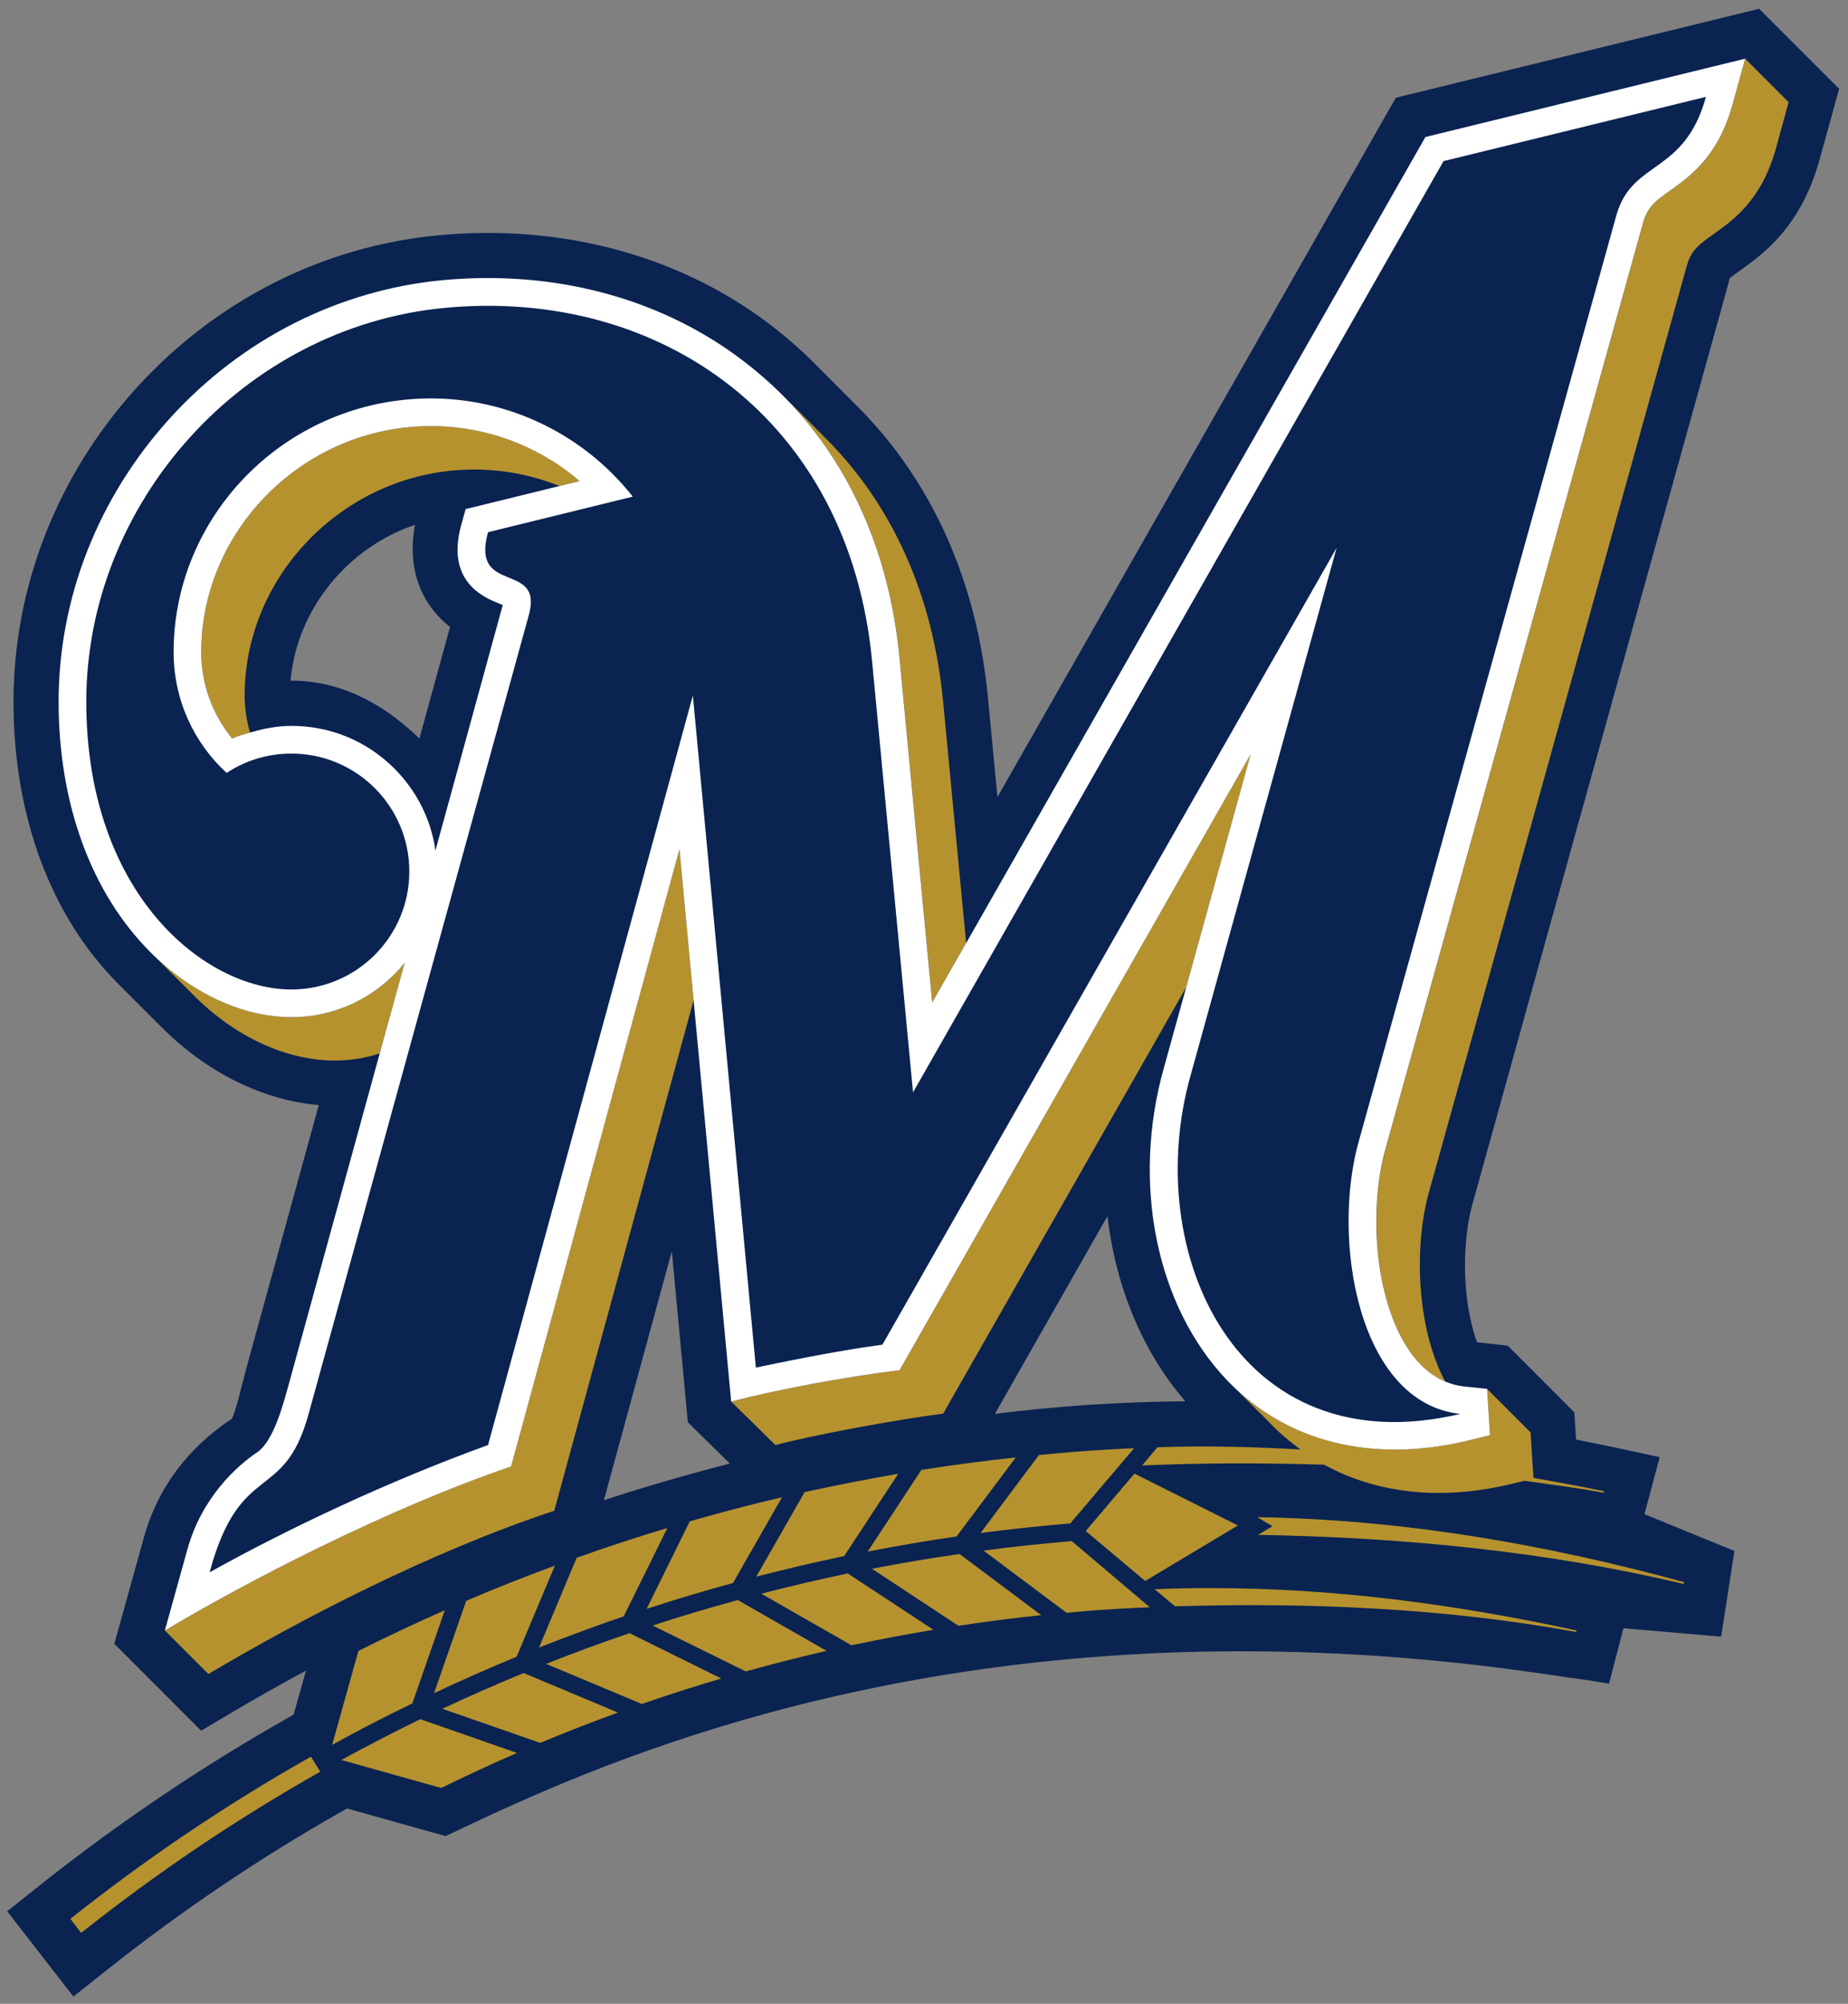 <svg xmlns="http://www.w3.org/2000/svg" height="249.3" viewBox="0 0 230 249.297" width="230"><rect x="0" y="0" width="230" height="249.297" fill="#808080" stroke="none"/><g transform="matrix(1.25 0 0 -1.25 -650.38 672.48)"><g><path d="m619.36 397.26 11.211 19.688c0.825-7.086 3.522-13.545 7.753-18.431-6.495-0.055-12.854-0.475-18.963-1.258m-38.927-8.586 6.76 24.777 1.599-17.024 4.182-4.108c-4.248-1.085-8.674-2.375-12.541-3.645m-18.373 75.805c-3.924 3.812-8.207 5.76-12.743 5.76-0.036 0-0.068 0-0.089-0.006 0.62 7.052 5.609 13.219 12.4 15.527-0.795-4.176 0.448-7.779 3.487-10.172l-3.055-11.108zm115-67.071-0.695 0.697-5.943 5.952s-1.479 0.156-3.059 0.328c-1.597 4.46-1.447 10.356-0.414 13.896l6.297 22.656 1.281 4.6 1.528 5.483 1.273 4.59 1.75 6.286 0.774 2.775 12.411 44.618c0.094 0.315 0.183 0.661 0.247 0.987 0.004 0.013 0.023 0.017 0.026 0.023h0.017v0.013c0.2 0.179 0.733 0.561 1 0.752 2.281 1.622 6.065 4.319 7.921 11.042l1.944 7.043-7.964 7.962-36.173-8.851-15.077-26.459-1.362-2.39-23.227-40.756-0.942 9.855c-1.074 11.46-5.489 21.421-12.79 28.812-0.006 0.011-3.993 3.995-4.7 4.717h-0.015l-0.119 0.13c-1.102 1.079-2.275 2.11-3.492 3.065-9.126 7.199-21.057 10.516-33.617 9.332-11.5-1.081-22.178-6.495-30.102-15.248-7.857-8.691-12.191-19.763-12.191-31.174 0-11.385 3.713-21.366 10.46-28.113l4.327-4.323c4.506-4.502 10.108-7.254 15.61-7.704l-3.155-11.454-0.759-2.765-3.219-11.688-0.567-2.157c-0.516-2.136-0.827-2.895-0.964-3.166-3.131-2.059-7.086-5.753-8.751-11.822l-2.942-10.573 8.646-8.648 2.989 1.778c1.795 1.059 4.37 2.541 7.448 4.206l-1.236-4.385-0.482-0.277c-8.527-4.811-16.781-10.369-24.553-16.525l-3.483-2.769 6.595-8.488 3.556 2.82c7.361 5.828 15.171 11.089 23.229 15.636 0 0 0.226 0.124 0.469 0.264l9.797-2.75 0.588 0.277c1.251 0.593 2.746 1.294 4.351 2.036 1.117 0.512 2.315 1.042 3.603 1.609 17.757 7.764 51.615 19.262 99.963 12.342 0.936-0.136 1.863-0.26 2.807-0.407 0.991-0.156 1.948-0.254 2.957-0.426l1.577-0.264 1.435 5.521 9.727-0.84 1.324 8.531-8.955 3.662 1.518 5.675-4.611 0.993c-0.985 0.215-1.916 0.401-2.835 0.58-0.284 0.062-0.605 0.13-0.883 0.185l-0.171 2.688z" fill="#0a2351"/><path d="m217.2 7.307l-1.56 5.66c-1.78 6.475-5.22 8.918-7.72 10.709-1.82 1.284-2.82 2.003-3.39 3.937l-32.02 115.09c-2.11 7.24-1.62 18.64 2.83 25.27 1.29 1.91 2.8 3.19 4.52 3.91-3.62-6.75-3.91-17.05-1.96-23.77l32.04-115.08c0.56-1.947 1.57-2.655 3.38-3.942 2.51-1.796 5.95-4.241 7.73-10.719l1.55-5.65-5.4-5.412zm-120.21 41.468c8.568 8.389 13.708 19.761 14.978 33.194 0 0 2.57 27.101 4.06 42.761l4.21-7.38c-1.38-14.37-2.86-29.977-2.86-29.969-1.23-13.123-6.17-24.279-14.38-32.606-0.99-0.994-4.966-4.981-5.992-5.988-0.008 0-0.011 0-0.016-0.012zm-43.154 4.237c-0.966-0.007-1.937 0.036-2.912 0.129-14.506 1.364-25.879 13.656-25.879 27.978 0 3.957 1.38 7.76 3.848 10.758 0.756-0.33 1.556-0.534 2.347-0.766-0.05-0.013-0.098-0.013-0.148-0.037-0.413-1.463-0.651-2.992-0.651-4.549 0-14.317 11.375-26.613 25.895-27.98 4.62-0.432 9.148 0.264 13.297 1.93l2.51-0.618c-5.088-4.36-11.547-6.8-18.307-6.845zm101.81 40.832l-43.69 76.616c-6.85 0.85-15.576 2.49-20.958 3.92l5.506 5.41c4.642-1.25 15.192-3.19 20.872-3.91l30.25-53.05c2.13-7.71 5.2-18.76 8.02-28.986zm-71.084 11.796l-20.959 76.81c-15.542 5.29-33.202 14.49-43.093 20.41l5.42 5.41c11.433-6.77 27.465-15.15 43.045-20.31l17.343-63.52-1.756-18.8zm-65.837 12.84c0.905 0.9 4.494 4.48 5.421 5.4 5.119 5.13 11.514 8.07 17.512 8.07 1.951 0 3.839-0.31 5.598-0.89l3.101-11.27c-3.322 4.12-8.403 6.76-14.091 6.76-6.017 0-12.401-2.95-17.541-8.07zm126.97 11.31c-0.37 1.31-0.62 2.23-0.74 2.68 0.12-0.46 0.38-1.38 0.74-2.68zm7.04 41.95c1.05 1.08 4.67 4.63 5.41 5.41 1.15 1.2 2.4 2.23 3.71 3.19-5.89-0.33-11.81-0.49-17.81-0.28l-1.91 2.27c7.61-0.34 15.16-0.33 22.66-0.1 6.53 3.58 14.49 4.49 23.15 2.43l1.77-0.42c3.3 0.45 6.61 0.88 9.86 1.48l0.05-0.19c-2.9-0.62-5.85-1.13-8.78-1.66l-0.36-5.66-5.42-5.42 0.37 5.77-2.88 0.7c-11.91 2.81-22.48 0.14-29.82-7.52zm-11.59 8.44c-2.48 0.11-4.97 0.26-7.46 0.45-1.49 0.12-2.92 0.26-4.39 0.4l-7.26 9.7c3.7-0.48 7.41-0.88 11.16-1.19l7.95-9.36zm-14.73 1.15c-3.95 0.42-7.88 0.94-11.75 1.55l-6.68 10.16c3.65-0.71 7.34-1.34 11.06-1.88l7.37-9.83zm14.77 2.01l-6.06 7.14 7.39 6.22 11.55-6.91-12.88-6.45zm-29.4 0.02c-3.91 0.68-7.8 1.44-11.65 2.28l-6.017 10.52c3.629-0.94 7.267-1.79 10.937-2.56l6.73-10.24zm-14.462 2.92c-3.866 0.91-7.695 1.9-11.484 3l-5.369 10.89c3.546-1.16 7.13-2.23 10.752-3.22l6.101-10.67zm59.132 2.48l1.92 1.12-1.82 1.08c18.07 0.31 35.97 2.06 52.99 6.11l0.05-0.23c-17.11-4.66-34.78-7.79-53.14-8.08zm-73.407 1.35c-3.8 1.14-7.562 2.37-11.282 3.7l-4.685 11.17c3.485-1.37 6.987-2.67 10.539-3.88l5.428-10.99zm50.337 1.63c-3.69 0.31-7.35 0.69-10.98 1.18l10.34 7.74c0.83-0.07 1.65-0.17 2.49-0.23 2.61-0.21 5.24-0.35 7.87-0.46l-9.72-8.23zm-13.97 1.6c-3.67 0.53-7.31 1.14-10.9 1.84l10.77 7.09c3.41-0.52 6.83-0.96 10.3-1.32l-10.17-7.61zm-50.359 1.44c-3.718 1.38-7.41 2.83-11.041 4.39l-3.999 11.48c3.39-1.59 6.81-3.1 10.274-4.53l4.766-11.34zm36.449 0.98c-3.63 0.76-7.213 1.6-10.762 2.52l11.222 6.42c3.37-0.71 6.78-1.36 10.2-1.93l-10.66-7.01zm44.93 1.82c-2.24 0-4.48 0.05-6.74 0.14l2.54 2.13c16.98-0.5 33.79 0.25 49.91 3.19l0.06-0.19c-14.86-3.22-30.1-5.29-45.77-5.27zm-58.616 1.49c-3.565 0.97-7.11 2.03-10.595 3.17l11.585 5.71c3.326-0.93 6.682-1.78 10.056-2.56l-11.046-6.32zm-36.469 1.27c-3.631 1.6-7.221 3.29-10.751 5.06l-3.27 11.69c3.269-1.81 6.606-3.53 9.982-5.16l4.039-11.59zm22.995 2.85c-3.507 1.19-6.963 2.47-10.381 3.82l11.908 4.99c3.269-1.14 6.574-2.19 9.889-3.17l-11.416-5.64zm-13.176 4.96c-3.416 1.4-6.792 2.89-10.123 4.45l12.185 4.24c3.185-1.33 6.408-2.59 9.672-3.77l-11.734-4.92zm-12.871 5.74c-3.307 1.62-6.594 3.31-9.821 5.08l12.426 3.48c3.112-1.52 6.246-2.97 9.43-4.36l-12.035-4.2zm-13.606 4.67c-10.546 5.95-20.546 12.71-29.939 20.17l1.34 1.75c9.339-7.42 19.289-14.14 29.756-20.05l-1.157-1.87z" transform="matrix(.8 0 0 -.8 520.31 537.99)" fill="#b6922e"/><path d="m576.01 489.61-9.343-2.294-0.433-1.56c-1.58-5.668 2.272-7.235 3.716-7.821 0.119-0.049 0.275-0.111 0.411-0.166-0.032-0.166-6.704-24.438-6.704-24.438-0.426 3.082-1.855 5.926-4.091 8.166-2.735 2.744-6.382 4.242-10.247 4.242-1.379 0-2.718-0.258-4.022-0.642-0.633-0.183-1.273-0.345-1.878-0.61-1.974 2.398-3.078 5.44-3.078 8.604 0 11.46 9.098 21.293 20.703 22.385 6.239 0.593 12.323-1.388 16.975-5.374l-2.008-0.492zm84.568-85.994c-3.564 5.299-3.961 14.421-2.272 20.213l25.619 92.07c0.46 1.55 1.256 2.123 2.716 3.153 1.997 1.43 4.747 3.385 6.176 8.567l1.249 4.526-31.837-7.796-45.735-80.239-3.37-5.903c-1.187 12.528-3.247 34.207-3.247 34.207-1.013 10.746-5.127 19.844-11.978 26.554-0.985 0.961-2.025 1.874-3.123 2.737-8.216 6.482-19.015 9.463-30.413 8.395-10.369-0.987-20.017-5.877-27.183-13.79-7.12-7.866-11.04-17.864-11.04-28.164 0-10.177 3.253-19.04 9.147-24.939 4.11-4.099 9.217-6.457 14.033-6.457 4.551 0 8.616 2.11 11.274 5.404l-2.481-9.017-9.121-33.161c-0.431-1.511-1.409-5.415-3.078-6.532-1.995-1.339-5.517-4.472-6.96-9.697l-2.238-8.049c7.913 4.739 22.042 12.097 34.476 16.329l16.766 61.444 1.405-15.037 3.743-39.95c4.306 1.147 11.285 2.456 16.768 3.134l34.953 61.297c-2.26-8.179-4.711-17.024-6.418-23.191-0.635-2.296-1.16-4.182-1.543-5.57-0.288-1.036-0.497-1.776-0.59-2.14-0.051-0.16-0.079-0.271-0.079-0.271-3.251-11.522-0.787-23.747 6.297-31.148 5.875-6.127 14.336-8.26 23.858-6.016l2.307 0.563-0.292 4.613-2.368 0.247c-0.633 0.068-1.23 0.254-1.808 0.486-1.369 0.573-2.582 1.599-3.609 3.127" fill="#fff"/><path d="m568.9 394.17 20.39 74.596 6.274-66.899c2.24 0.469 7.636 1.609 12.603 2.289l45.219 79.301-14.527-52.465c-5.003-17.653 4.626-38.989 26.846-33.732-10.236 1.085-12.899 17.535-10.064 27.305l25.629 92.093c1.601 5.447 6.749 3.929 8.891 11.688l-26.128-6.395-52.821-92.686-4.074 42.879c-2.27 24.086-21.048 37.219-42.523 35.201-20.112-1.893-35.721-19.418-35.721-39.204 0-19.132 11.79-28.637 20.422-28.637 6.48 0 11.743 5.261 11.743 11.743 0 6.482-5.263 11.737-11.743 11.737-2.39 0-4.596-0.708-6.448-1.925-3.247 2.974-5.278 7.261-5.278 12.029 0 12.916 10.042 23.89 23.195 25.128 8.979 0.844 17.326-3.065 22.523-9.659l-14.414-3.541c-1.767-6.365 5.559-2.788 4.065-8.248l-21.94-79.55c-2.458-8.942-6.794-4.472-9.846-15.721 7.887 4.385 17.81 9.072 27.731 12.669" fill="#0a2351"/></g></g></svg>
